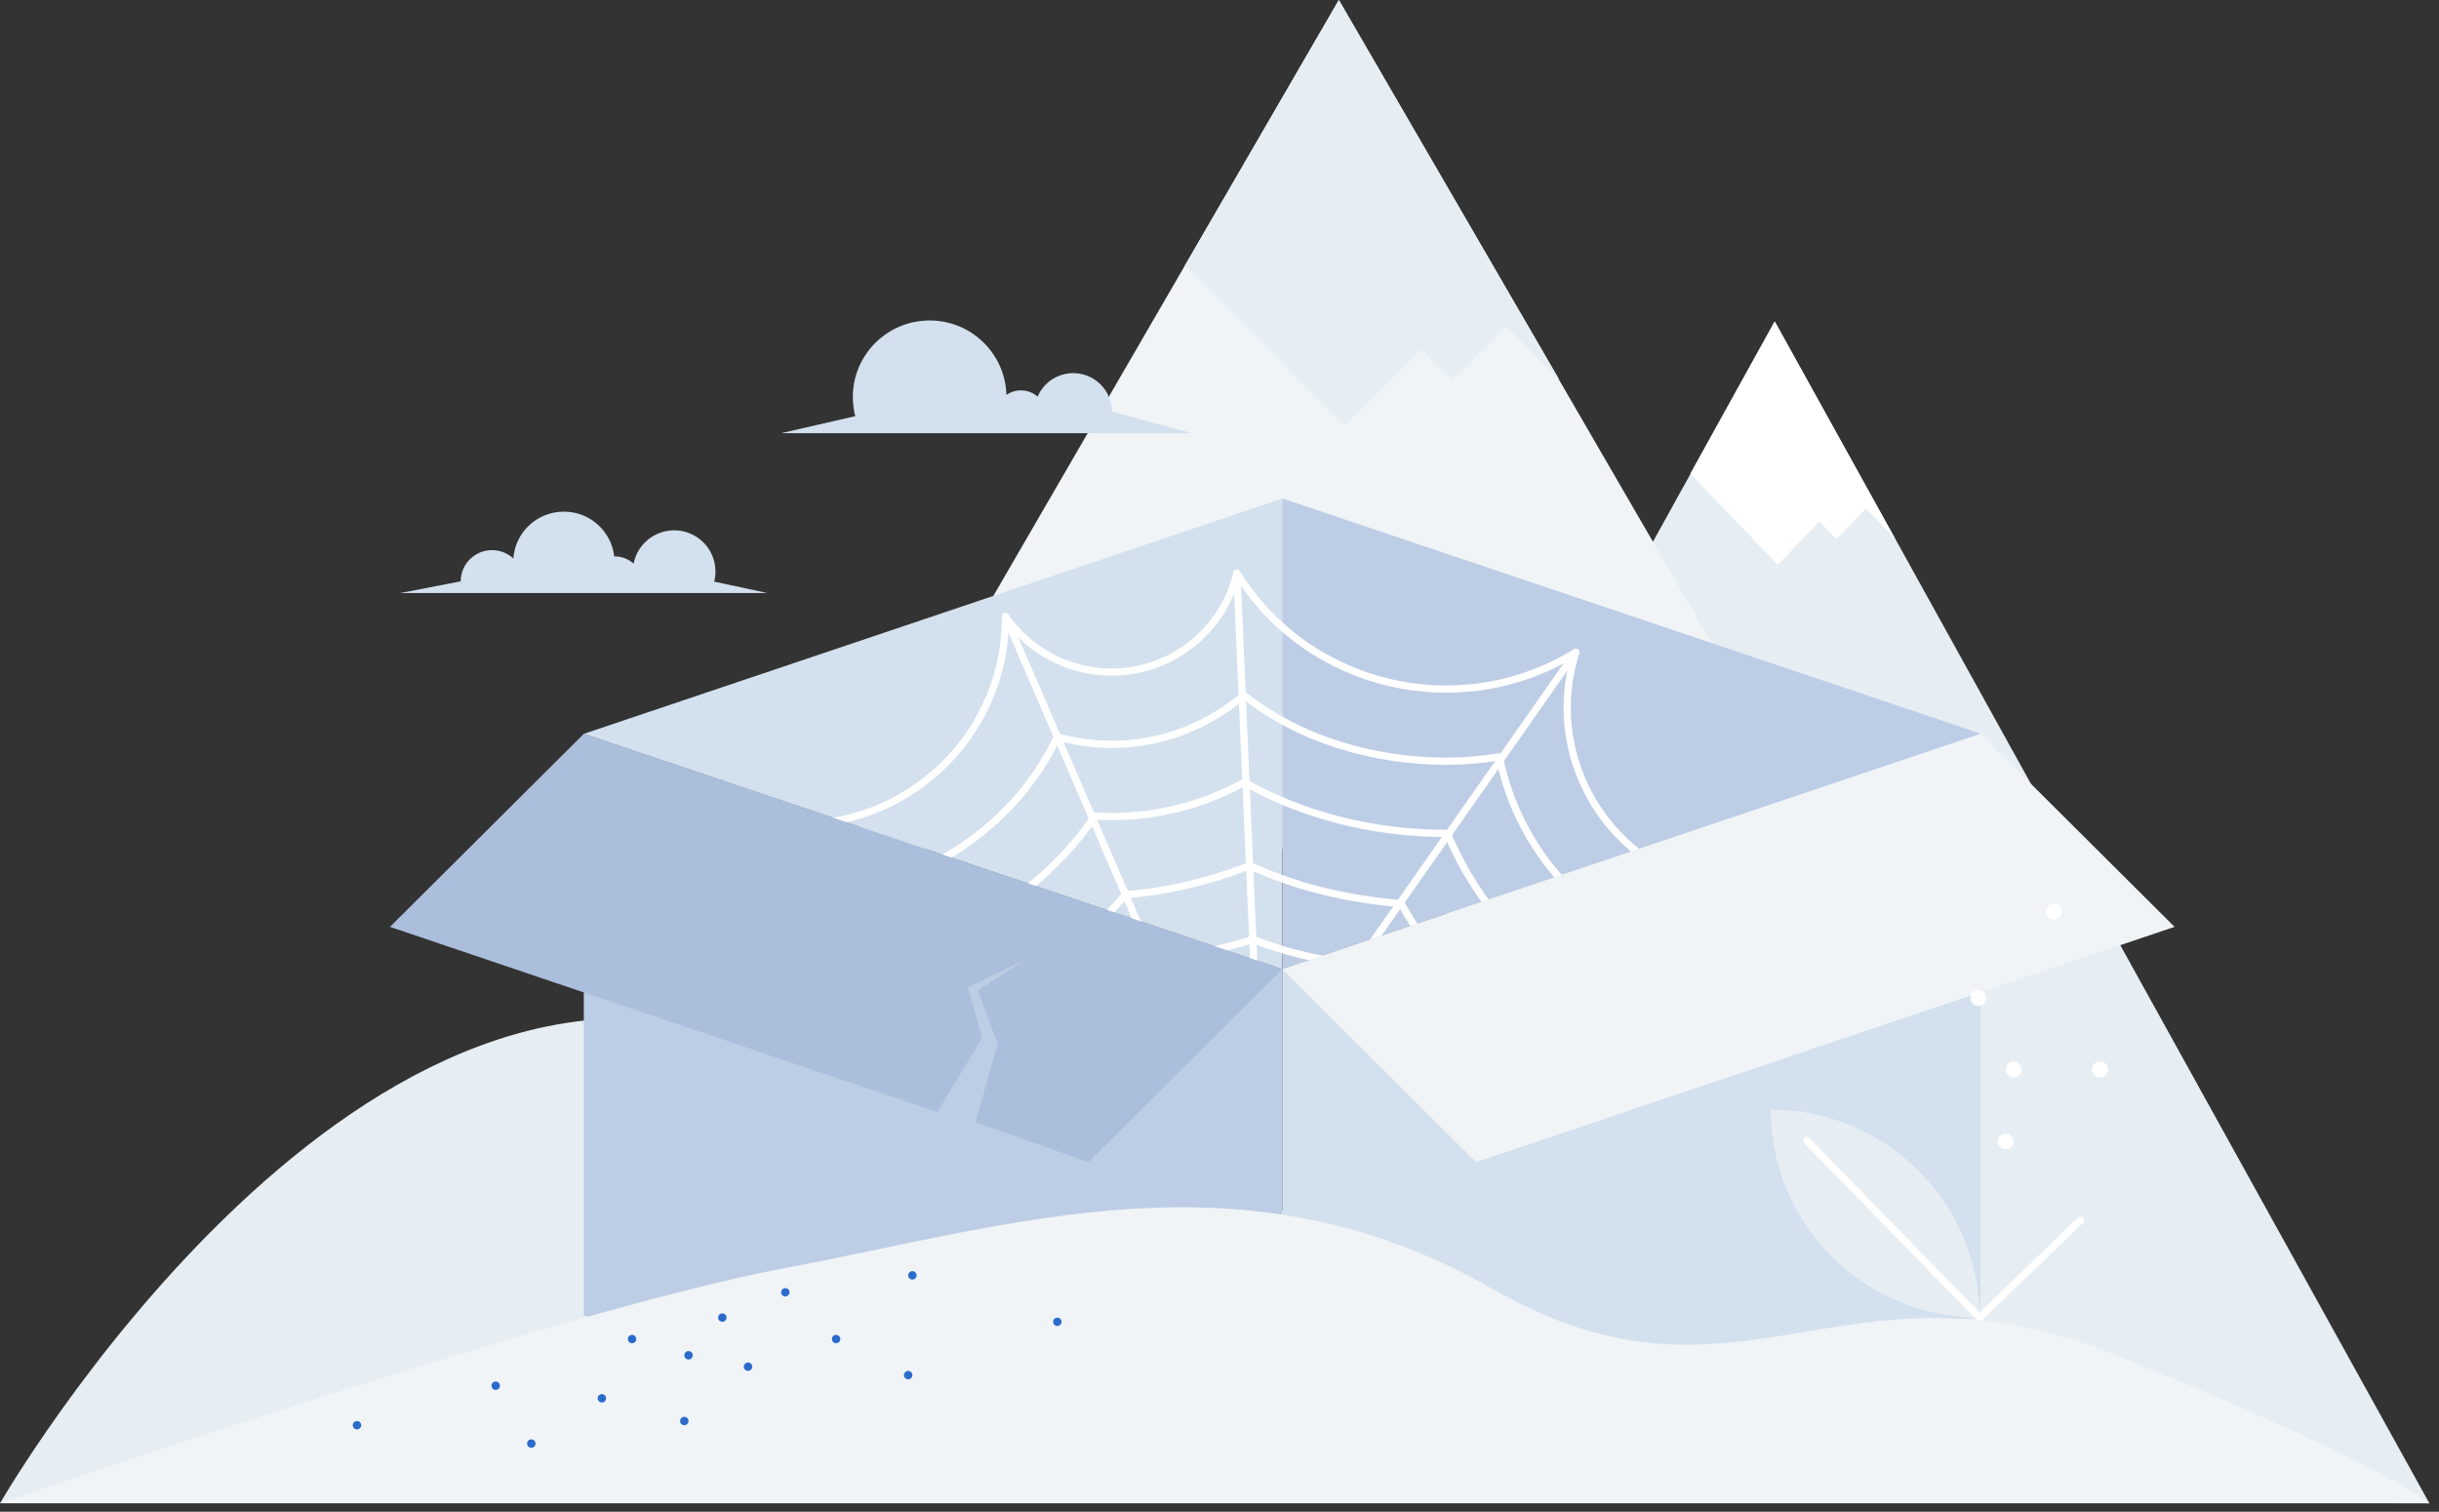 <svg xmlns="http://www.w3.org/2000/svg" width="171" height="106" viewBox="0 0 171 106">
  <rect x="0" y="0" width="171" height="106" fill="#333333" stroke="none"/>
  <g fill="none" fill-rule="evenodd">
    <polygon fill="#E6EEF4" points="78.657 105.22 170.327 105.412 124.439 22.543"/>
    <polygon fill="#FFF" points="118.51 33.211 124.638 39.6 127.557 36.556 128.757 37.808 130.827 35.65 132.866 37.775 124.418 22.542"/>
    <polygon fill="#F0F4F7" points="59.363 59.521 128.374 59.521 93.868 0"/>
    <polygon fill="#E6EEF4" points="83.063 18.638 94.27 29.799 99.608 24.482 101.804 26.669 105.59 22.899 109.32 26.613 93.868 0"/>
    <g transform="translate(0 22.367)">
      <path fill="#D3E0ED" d="M77.955,6.497 C77.955,5.006 76.741,3.797 75.244,3.797 C74.122,3.797 73.16,4.476 72.748,5.442 C72.434,5.17 72.024,5.005 71.575,5.005 C71.197,5.005 70.847,5.122 70.559,5.321 C70.48,2.427 68.102,0.105 65.177,0.105 C62.203,0.105 59.792,2.507 59.792,5.469 C59.792,5.933 59.851,6.384 59.962,6.814 L54.764,8.007 L83.572,8.007 L77.955,6.497 Z"/>
      <polygon fill="#D3E0ED" points="89.901 45.587 40.931 29.089 89.901 12.593"/>
      <polygon fill="#BDCDE5" points="89.905 45.587 138.875 29.08 89.905 12.582"/>
      <path stroke="#FFF" stroke-linecap="round" stroke-linejoin="round" stroke-width=".506" d="M118.954,39.574 C112.127,37.424 108.321,30.169 110.48,23.37 L110.48,23.37 C102.377,28.369 91.738,25.893 86.718,17.823 C85.578,22.656 80.719,25.653 75.866,24.517 C73.59,23.984 71.72,22.637 70.493,20.858 L70.493,20.874 C70.541,28.868 64.073,35.389 56.045,35.437 C52.28,35.46 48.842,34.055 46.246,31.732"/>
      <path stroke="#FFF" stroke-linecap="round" stroke-linejoin="round" stroke-width=".506" d="M117.421,44.402 C112.825,42.955 109.067,39.813 106.839,35.556 C106.026,34.003 105.452,32.37 105.122,30.7 C103.891,30.906 102.652,31.008 101.417,31.008 C96.386,31.008 91.185,29.538 87.195,26.371 C86.557,26.948 86.109,27.252 85.362,27.713 C83.101,29.107 80.552,29.824 77.958,29.824 C76.875,29.824 75.784,29.699 74.703,29.446 C74.382,29.371 74.444,29.396 74.132,29.3 C71.025,35.936 63.902,40.453 56.076,40.5"/>
      <path stroke="#FFF" stroke-linecap="round" stroke-linejoin="round" stroke-width=".506" d="M115.888,49.23 C110,47.376 105.185,43.351 102.33,37.897 C102.017,37.299 101.731,36.69 101.473,36.072 L101.417,36.072 C96.277,36.072 91.366,34.816 87.237,32.487 C84.39,34.06 81.201,34.888 77.958,34.888 C77.565,34.888 77.171,34.876 76.778,34.852 C74.283,38.454 70.825,41.315 66.826,43.17"/>
      <path stroke="#FFF" stroke-linecap="round" stroke-linejoin="round" stroke-width=".506" d="M106.229,49.984 C102.974,47.626 100.248,44.58 98.233,40.996 C94.338,40.653 91.031,39.879 87.61,38.326 C85.101,39.355 81.609,40.207 78.907,40.357 C77.172,42.413 75.533,43.787 73.288,45.314"/>
      <path stroke="#FFF" stroke-linecap="round" stroke-linejoin="round" stroke-width=".506" d="M99.37,50.799 C97.813,49.258 96.345,47.131 95.115,45.294 C92.297,44.863 90.435,44.513 87.835,43.507 C86.107,44.071 82.738,44.832 80.94,45.067 C79.924,46.13 79.643,46.83 78.494,47.759"/>
      <line x1="110.48" x2="90.794" y1="23.37" y2="51.46" stroke="#FFF" stroke-linecap="round" stroke-width=".506"/>
      <line x1="86.719" x2="88.181" y1="17.823" y2="51.46" stroke="#FFF" stroke-linecap="round" stroke-width=".506"/>
      <line x1="70.493" x2="83.063" y1="20.873" y2="49.983" stroke="#FFF" stroke-linecap="round" stroke-width=".506"/>
      <path fill="#E6EEF4" d="M0,83.044 C0,83.044 24.398,40.673 52.437,50.525 C80.475,60.377 95.323,68.233 95.323,68.233 L0,83.044 Z"/>
      <polygon fill="#BDCDE5" points="40.931 69.886 89.9 83.007 89.9 45.587 40.931 29.089"/>
      <polygon fill="#D3E0ED" points="138.87 69.886 89.9 83.007 89.9 45.587 138.87 29.089"/>
      <path fill="#D3E0ED" d="M50.072,18.415 C50.131,18.187 50.162,17.948 50.162,17.702 C50.162,16.11 48.865,14.819 47.266,14.819 C45.855,14.819 44.68,15.824 44.423,17.155 C44.073,16.839 43.608,16.647 43.098,16.647 C43.086,16.647 43.075,16.649 43.063,16.649 C42.864,14.882 41.36,13.508 39.532,13.508 C37.657,13.508 36.121,14.956 35.989,16.791 C35.597,16.429 35.075,16.207 34.499,16.207 C33.285,16.207 32.3,17.187 32.3,18.396 L28.069,19.215 L53.793,19.215 L50.072,18.415 Z"/>
      <polygon fill="#ABBEDB" points="68.398 56.326 76.311 59.121 89.9 45.586 40.931 29.089 27.341 42.624 65.723 55.609 68.848 50.414 67.878 46.852 71.873 44.934 68.552 47.086 69.944 50.821"/>
      <polygon fill="#F0F4F7" points="152.46 42.624 138.87 29.089 89.901 45.587 103.49 59.121"/>
      <path fill="#E6EEF4" d="M138.789 70.023C138.789 65.432 142.526 61.71 147.136 61.71 147.136 66.301 143.399 70.023 138.789 70.023M138.789 70.023C130.703 70.023 124.147 63.493 124.147 55.44 132.234 55.44 138.789 61.969 138.789 70.023"/>
      <path fill="#FFF" d="M144.555 41.548C144.555 41.855 144.304 42.105 143.995 42.105 143.686 42.105 143.436 41.855 143.436 41.548 143.436 41.24 143.686 40.991 143.995 40.991 144.304 40.991 144.555 41.24 144.555 41.548M147.792 52.625C147.792 52.932 147.541 53.182 147.232 53.182 146.923 53.182 146.673 52.932 146.673 52.625 146.673 52.317 146.923 52.067 147.232 52.067 147.541 52.067 147.792 52.317 147.792 52.625M141.742 52.625C141.742 52.932 141.491 53.182 141.182 53.182 140.873 53.182 140.623 52.932 140.623 52.625 140.623 52.317 140.873 52.067 141.182 52.067 141.491 52.067 141.742 52.317 141.742 52.625M139.252 47.611C139.252 47.919 139.002 48.168 138.693 48.168 138.383 48.168 138.133 47.919 138.133 47.611 138.133 47.303 138.383 47.054 138.693 47.054 139.002 47.054 139.252 47.303 139.252 47.611M141.182 57.67C141.182 57.978 140.932 58.227 140.623 58.227 140.314 58.227 140.063 57.978 140.063 57.67 140.063 57.362 140.314 57.113 140.623 57.113 140.932 57.113 141.182 57.362 141.182 57.67"/>
      <polyline stroke="#FFF" stroke-linecap="round" stroke-width=".506" points="126.674 57.613 138.789 70.023 145.859 63.196"/>
      <path fill="#F0F4F7" d="M0,83.044 C0,83.044 39.019,69.553 55.06,66.544 C71.1,63.534 87.233,58.02 104.59,67.984 C121.947,77.947 129.13,64.921 148.235,72.624 C167.341,80.327 170.327,83.044 170.327,83.044 L0,83.044 Z"/>
      <path fill="#2B6BCC" d="M55.355 68.247C55.355 68.409 55.223 68.541 55.059 68.541 54.896 68.541 54.764 68.409 54.764 68.247 54.764 68.085 54.896 67.953 55.059 67.953 55.223 67.953 55.355 68.085 55.355 68.247M52.74 73.465C52.74 73.627 52.608 73.759 52.445 73.759 52.281 73.759 52.149 73.627 52.149 73.465 52.149 73.303 52.281 73.171 52.445 73.171 52.608 73.171 52.74 73.303 52.74 73.465M63.968 74.053C63.968 74.216 63.836 74.347 63.673 74.347 63.51 74.347 63.377 74.216 63.377 74.053 63.377 73.891 63.51 73.759 63.673 73.759 63.836 73.759 63.968 73.891 63.968 74.053M50.938 70.023C50.938 70.185 50.806 70.317 50.643 70.317 50.479 70.317 50.347 70.185 50.347 70.023 50.347 69.86 50.479 69.729 50.643 69.729 50.806 69.729 50.938 69.86 50.938 70.023M48.568 72.666C48.568 72.828 48.436 72.96 48.273 72.96 48.11 72.96 47.978 72.828 47.978 72.666 47.978 72.503 48.11 72.371 48.273 72.371 48.436 72.371 48.568 72.503 48.568 72.666M48.273 77.273C48.273 77.435 48.141 77.567 47.978 77.567 47.814 77.567 47.682 77.435 47.682 77.273 47.682 77.11 47.814 76.979 47.978 76.979 48.141 76.979 48.273 77.11 48.273 77.273M58.916 71.526C58.916 71.688 58.784 71.82 58.621 71.82 58.458 71.82 58.325 71.688 58.325 71.526 58.325 71.363 58.458 71.232 58.621 71.232 58.784 71.232 58.916 71.363 58.916 71.526M74.426 70.317C74.426 70.479 74.294 70.611 74.131 70.611 73.968 70.611 73.836 70.479 73.836 70.317 73.836 70.154 73.968 70.023 74.131 70.023 74.294 70.023 74.426 70.154 74.426 70.317M64.264 67.06C64.264 67.222 64.131 67.354 63.968 67.354 63.805 67.354 63.673 67.222 63.673 67.06 63.673 66.898 63.805 66.766 63.968 66.766 64.131 66.766 64.264 66.898 64.264 67.06M44.61 71.526C44.61 71.688 44.478 71.82 44.315 71.82 44.151 71.82 44.019 71.688 44.019 71.526 44.019 71.363 44.151 71.232 44.315 71.232 44.478 71.232 44.61 71.363 44.61 71.526M37.547 78.854C37.547 79.017 37.414 79.149 37.251 79.149 37.088 79.149 36.956 79.017 36.956 78.854 36.956 78.692 37.088 78.56 37.251 78.56 37.414 78.56 37.547 78.692 37.547 78.854M35.05 74.797C35.05 74.96 34.918 75.092 34.754 75.092 34.591 75.092 34.459 74.96 34.459 74.797 34.459 74.635 34.591 74.503 34.754 74.503 34.918 74.503 35.05 74.635 35.05 74.797M42.493 75.68C42.493 75.842 42.361 75.974 42.198 75.974 42.035 75.974 41.903 75.842 41.903 75.68 41.903 75.517 42.035 75.386 42.198 75.386 42.361 75.386 42.493 75.517 42.493 75.68M25.324 77.567C25.324 77.729 25.191 77.861 25.028 77.861 24.865 77.861 24.733 77.729 24.733 77.567 24.733 77.404 24.865 77.273 25.028 77.273 25.191 77.273 25.324 77.404 25.324 77.567"/>
    </g>
  </g>
</svg>
